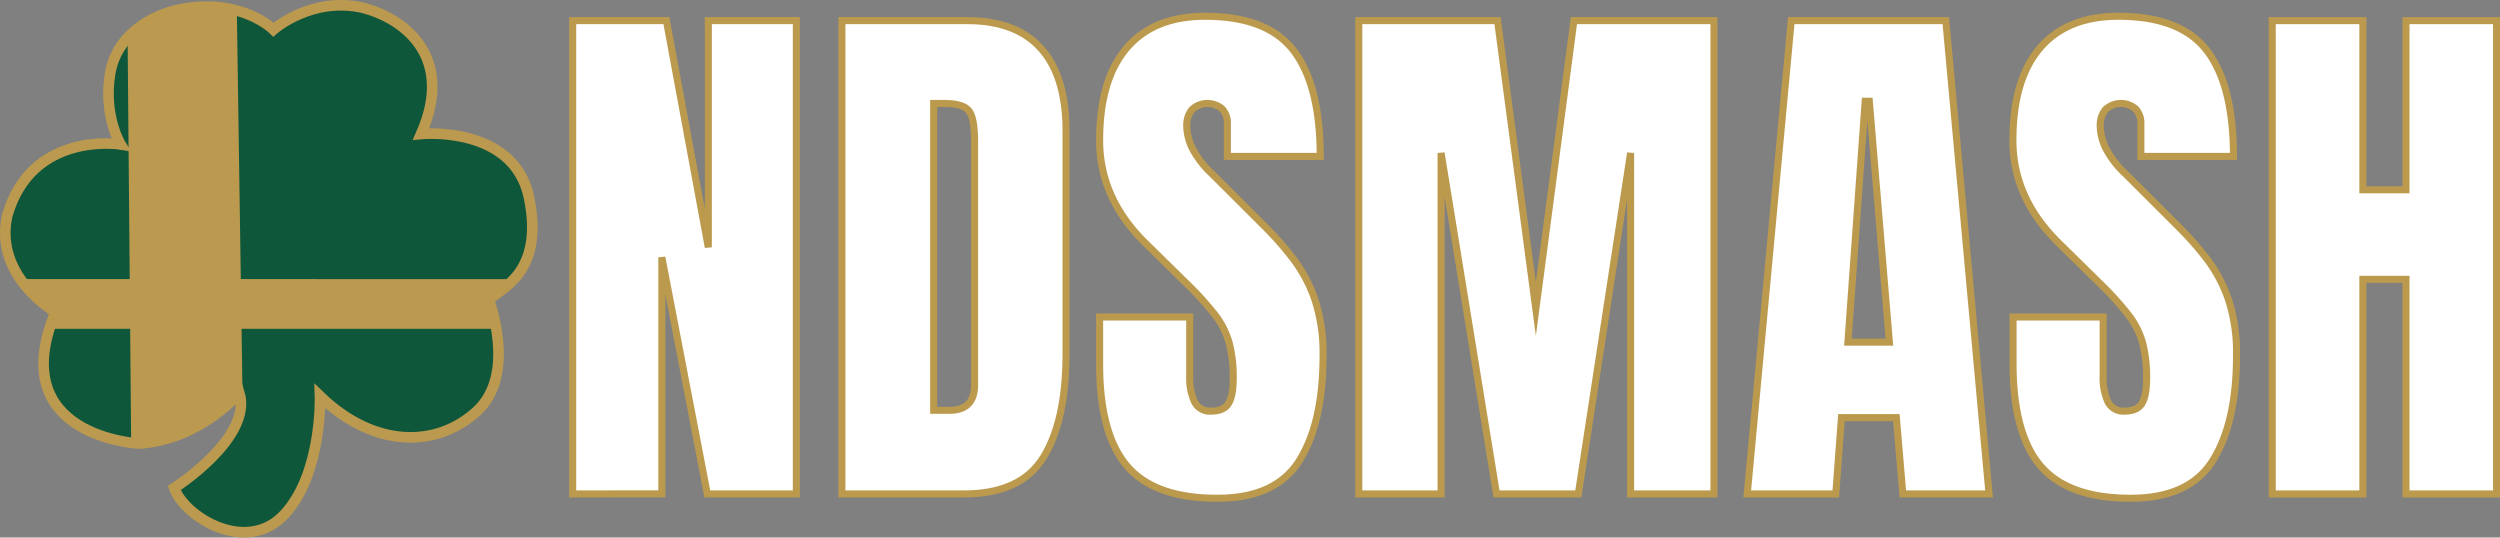 <svg xmlns="http://www.w3.org/2000/svg" viewBox="0 0 708.08 152.24"><rect x="0" y="0" width="708.08" height="152.24" fill="#808080" stroke="none"/><defs><style>.cls-1{fill:#fff;stroke:#bb9a4e;stroke-width:2px;}.cls-1,.cls-2{stroke-miterlimit:10;}.cls-2{fill:#0f573a;stroke:#bb9a4f;stroke-width:3px;}.cls-3{fill:#bb9a4f;}</style></defs><g id="Layer_1" data-name="Layer 1"><path class="cls-1" d="M171.75,143.36V9.3h26.54l11.88,64.21V9.3H235.1V143.36H209.88L197,76.33v67Z" transform="translate(-9.55 -3.46)"/><path class="cls-1" d="M248,143.36V9.3h35.49q13.94,0,21,8t7,23.5V103.6q0,19.05-6.42,29.4t-22.47,10.36Zm26-23.69h4.47q7.11,0,7.11-7.16V43.35q0-6.7-1.72-8.65t-7-1.94H274Z" transform="translate(-9.55 -3.46)"/><path class="cls-1" d="M354.25,144.58q-17.67,0-25.48-9.14T321,106.34V93.24h25.52V110a16,16,0,0,0,1.36,7.27,4.85,4.85,0,0,0,4.72,2.63q3.53,0,4.88-2.13t1.36-7a38.25,38.25,0,0,0-1.18-10.32,23.32,23.32,0,0,0-4.06-7.92,87.82,87.82,0,0,0-8-8.8L333.94,72.29Q321,59.57,321,43.2q0-17.15,7.66-26.13t22.19-9q17.73,0,25.18,9.83t7.45,29.86H357.18V38.55a5.83,5.83,0,0,0-1.5-4.27,6.4,6.4,0,0,0-8.58.27,7.17,7.17,0,0,0-1.43,4.61,14.94,14.94,0,0,0,1.47,6.09,26.86,26.86,0,0,0,5.79,7.54l14.89,14.86A87,87,0,0,1,376,77a40.88,40.88,0,0,1,6,11.42,48.45,48.45,0,0,1,2.28,15.89q0,18.88-6.71,29.59T354.25,144.58Z" transform="translate(-9.55 -3.46)"/><path class="cls-1" d="M394.4,143.36V9.3h39.3L444.55,91,455.33,9.3H495V143.36H471.39V46.78l-14.81,96.58H433.41l-15.7-96.58v96.58Z" transform="translate(-9.55 -3.46)"/><path class="cls-1" d="M504.42,143.36,516.89,9.3h43.77l12.25,134.06H548.49l-1.83-21.63H531.11l-1.61,21.63Zm28.52-43h11.74L539,32.15h-1.17Z" transform="translate(-9.55 -3.46)"/><path class="cls-1" d="M613,144.58q-17.67,0-25.48-9.14t-7.81-29.1V93.24h25.52V110a16.1,16.1,0,0,0,1.35,7.27,4.86,4.86,0,0,0,4.73,2.63c2.35,0,4-.71,4.88-2.13s1.35-3.76,1.35-7a38.69,38.69,0,0,0-1.17-10.32,23.35,23.35,0,0,0-4.07-7.92,86.61,86.61,0,0,0-8-8.8L592.67,72.29q-13-12.72-13-29.09,0-17.15,7.66-26.13t22.18-9q17.75,0,25.19,9.83t7.44,29.86H615.91V38.55a5.83,5.83,0,0,0-1.5-4.27,6.4,6.4,0,0,0-8.58.27,7.17,7.17,0,0,0-1.43,4.61,14.94,14.94,0,0,0,1.47,6.09,26.48,26.48,0,0,0,5.79,7.54l14.88,14.86A88.22,88.22,0,0,1,634.76,77a41.14,41.14,0,0,1,6,11.42A48.74,48.74,0,0,1,643,104.29q0,18.88-6.71,29.59T613,144.58Z" transform="translate(-9.55 -3.46)"/><path class="cls-1" d="M653.12,143.36V9.3h25.67V57.21H691V9.3h25.66V143.36H691V82.58H678.79v60.78Z" transform="translate(-9.55 -3.46)"/></g><g id="Layer_2" data-name="Layer 2"><path class="cls-2" d="M25.27,91.82S7.87,82,11.56,64.67C18.41,40.3,43.72,44.36,43.72,44.36s-4.92-7.94-3-19.95S54.27,7.05,61.47,5.94C78.17,3,87,11.85,87,11.85s10.89-9.6,25.53-6.14c11.9,3.19,25.78,14.08,16.29,35.69,0,0,26.36-2.58,30.58,18.1s-7.2,25.31-11.42,28.82c0,0,8.08,21.05-3.34,31.58s-29.17,10.52-44.46-4.25c0,0,.7,21.79-10,33.43s-28.3.92-31.28-7.39c0,0,22.32-14.22,18.45-27,0,0-10.72,13.11-28.3,14.4C49,129.13,10.51,127.29,25.27,91.82Z" transform="translate(-9.55 -3.46)"/><path class="cls-3" d="M149.84,96.58H23.54a19,19,0,0,1,1.73-4.76s-7.65-4.89-9.94-9.31H155.09s-5.94,5.56-7.15,5.81C147.94,88.32,150.16,93.8,149.84,96.58Z" transform="translate(-9.55 -3.46)"/><path class="cls-3" d="M45.7,15.26l1,113.72s16.74,1.27,31.53-14.25L76.63,6.42S58.63,1,45.7,15.26Z" transform="translate(-9.55 -3.46)"/></g></svg>